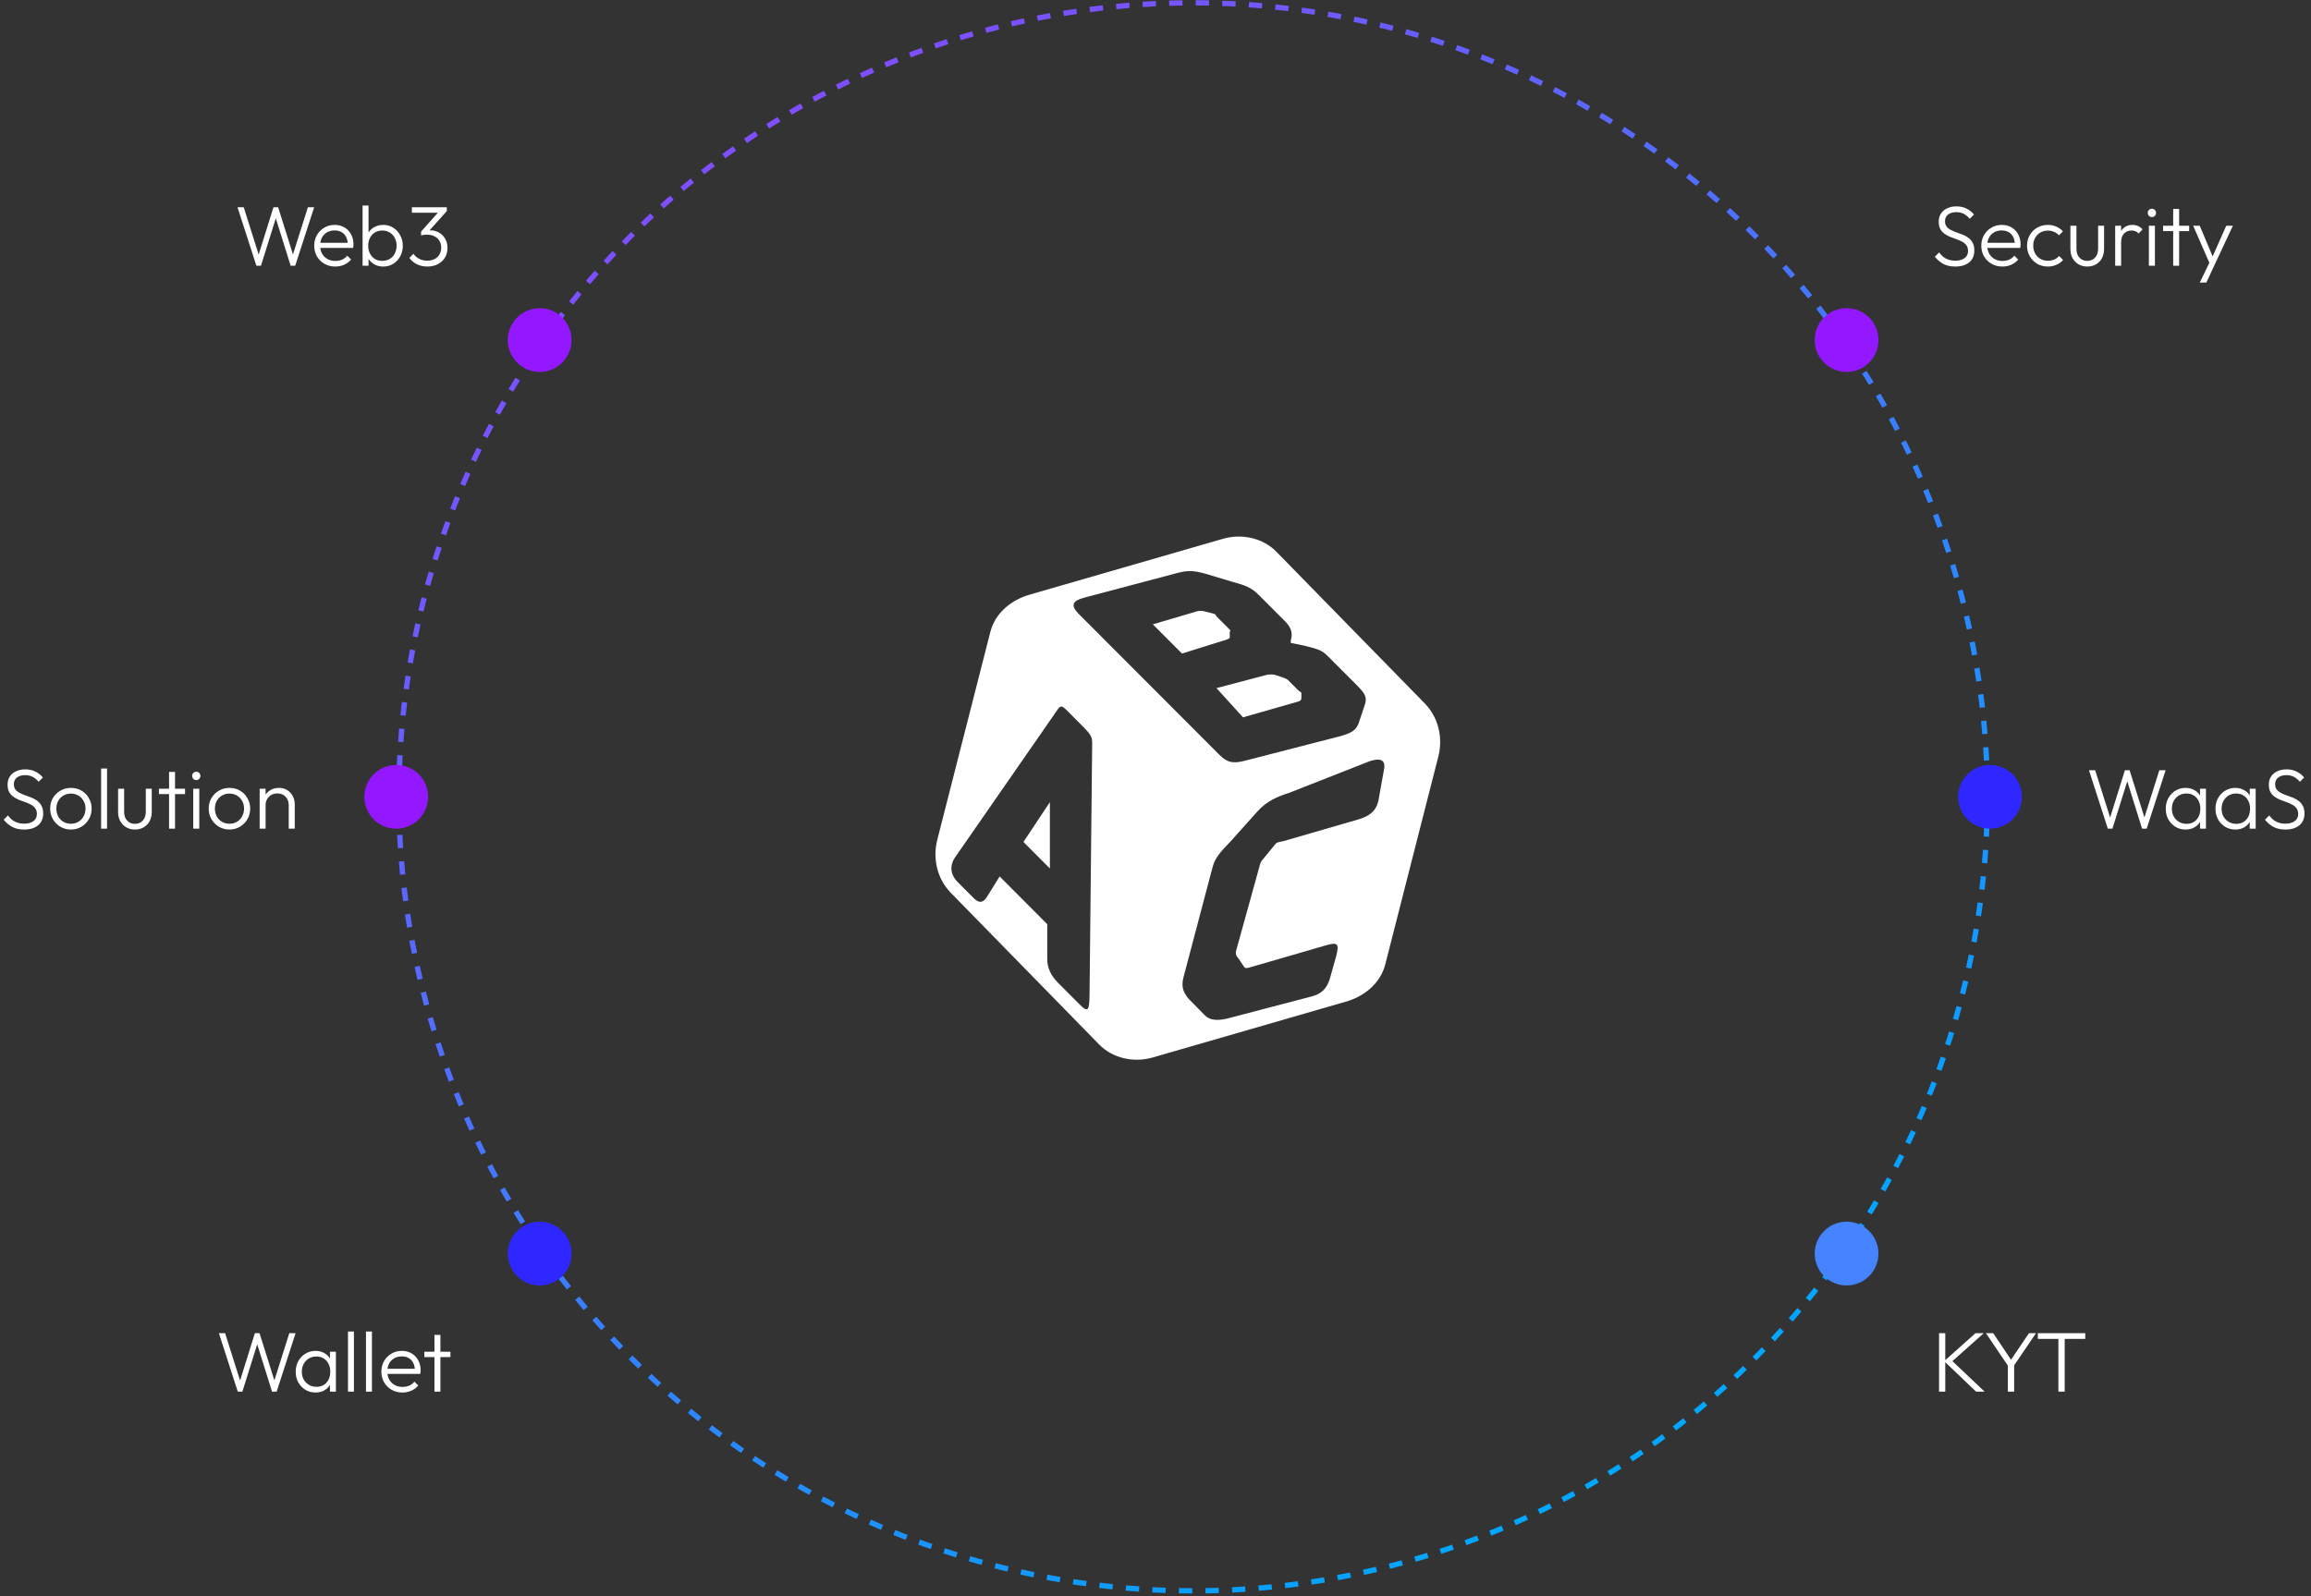<svg width="870" height="601" viewBox="0 0 870 601" fill="none" xmlns="http://www.w3.org/2000/svg">
<rect x="0" y="0" width="870" height="601" fill="#333333" stroke="none"/>
<path d="M96.516 100.051L89.412 78.035H91.748L97.732 96.979H97.028L102.948 78.035H104.708L110.66 96.979H109.924L115.908 78.035H118.276L111.14 100.051H109.412L103.492 81.139H104.164L98.244 100.051H96.516ZM126.224 100.371C124.709 100.371 123.354 100.029 122.16 99.347C120.965 98.664 120.016 97.725 119.312 96.531C118.629 95.336 118.288 93.992 118.288 92.499C118.288 91.027 118.629 89.704 119.312 88.531C119.994 87.336 120.922 86.397 122.096 85.715C123.269 85.032 124.581 84.691 126.032 84.691C127.397 84.691 128.602 85 129.648 85.619C130.714 86.237 131.546 87.101 132.144 88.211C132.762 89.299 133.072 90.557 133.072 91.987C133.072 92.157 133.061 92.36 133.04 92.595C133.018 92.808 132.976 93.064 132.912 93.363H119.888V91.443H131.696L130.896 92.147C130.917 91.037 130.725 90.088 130.32 89.299C129.936 88.488 129.37 87.869 128.624 87.443C127.898 86.995 127.013 86.771 125.968 86.771C124.88 86.771 123.93 87.005 123.12 87.475C122.309 87.944 121.669 88.605 121.2 89.459C120.752 90.291 120.528 91.283 120.528 92.435C120.528 93.587 120.762 94.6 121.232 95.475C121.722 96.349 122.394 97.032 123.248 97.523C124.122 98.013 125.125 98.259 126.256 98.259C127.173 98.259 128.016 98.099 128.784 97.779C129.552 97.437 130.202 96.936 130.736 96.275L132.176 97.747C131.472 98.579 130.597 99.229 129.552 99.699C128.528 100.147 127.418 100.371 126.224 100.371ZM144.275 100.371C143.123 100.371 142.088 100.136 141.171 99.667C140.253 99.197 139.496 98.557 138.899 97.747C138.323 96.915 137.971 95.955 137.843 94.867V90.163C137.971 89.053 138.333 88.093 138.931 87.283C139.528 86.451 140.285 85.811 141.203 85.363C142.141 84.915 143.165 84.691 144.275 84.691C145.661 84.691 146.909 85.043 148.019 85.747C149.128 86.429 150.003 87.368 150.643 88.563C151.304 89.736 151.635 91.069 151.635 92.563C151.635 94.035 151.315 95.357 150.675 96.531C150.035 97.704 149.149 98.643 148.019 99.347C146.909 100.029 145.661 100.371 144.275 100.371ZM136.499 100.051V77.395H138.739V88.691L138.291 92.307L138.739 96.019V100.051H136.499ZM143.891 98.227C144.957 98.227 145.896 97.992 146.707 97.523C147.517 97.032 148.147 96.36 148.595 95.507C149.064 94.632 149.299 93.64 149.299 92.531C149.299 91.4 149.064 90.408 148.595 89.555C148.147 88.701 147.517 88.029 146.707 87.539C145.896 87.048 144.968 86.803 143.923 86.803C142.877 86.803 141.949 87.048 141.139 87.539C140.349 88.029 139.731 88.701 139.283 89.555C138.835 90.408 138.611 91.4 138.611 92.531C138.611 93.64 138.835 94.632 139.283 95.507C139.731 96.36 140.349 97.032 141.139 97.523C141.928 97.992 142.845 98.227 143.891 98.227ZM160.881 100.371C159.473 100.371 158.183 100.093 157.009 99.539C155.857 98.984 154.887 98.184 154.097 97.139L155.665 95.571C156.199 96.381 156.924 97.021 157.841 97.491C158.759 97.939 159.761 98.163 160.849 98.163C161.916 98.163 162.833 97.96 163.601 97.555C164.391 97.149 164.999 96.584 165.425 95.859C165.873 95.112 166.097 94.248 166.097 93.267C166.097 92.264 165.873 91.4 165.425 90.675C164.999 89.949 164.38 89.384 163.569 88.979C162.78 88.573 161.831 88.371 160.721 88.371C160.359 88.371 159.985 88.392 159.601 88.435C159.239 88.477 158.876 88.552 158.513 88.659L159.409 87.347C159.772 87.155 160.167 87.005 160.593 86.899C161.02 86.792 161.489 86.739 162.001 86.739C163.217 86.739 164.316 87.027 165.297 87.603C166.279 88.157 167.047 88.936 167.601 89.939C168.177 90.92 168.465 92.061 168.465 93.363C168.465 94.749 168.145 95.965 167.505 97.011C166.865 98.056 165.969 98.877 164.817 99.475C163.687 100.072 162.375 100.371 160.881 100.371ZM158.513 88.659V87.219L165.489 79.379L168.209 79.475L161.105 87.411L158.513 88.659ZM155.057 80.115V78.035H168.209V79.475L166.193 80.115H155.057Z" fill="white"/>
<path d="M89.516 524.051L82.412 502.035H84.748L90.732 520.979H90.028L95.948 502.035H97.708L103.66 520.979H102.924L108.908 502.035H111.276L104.14 524.051H102.412L96.492 505.139H97.164L91.244 524.051H89.516ZM118.808 524.371C117.378 524.371 116.098 524.029 114.968 523.347C113.837 522.643 112.941 521.704 112.28 520.531C111.64 519.357 111.32 518.035 111.32 516.563C111.32 515.069 111.64 513.736 112.28 512.563C112.941 511.368 113.837 510.429 114.968 509.747C116.098 509.043 117.368 508.691 118.776 508.691C119.928 508.691 120.952 508.925 121.848 509.395C122.765 509.843 123.501 510.483 124.056 511.315C124.632 512.125 124.984 513.075 125.112 514.163V518.867C124.984 519.955 124.632 520.915 124.056 521.747C123.501 522.579 122.765 523.229 121.848 523.699C120.952 524.147 119.938 524.371 118.808 524.371ZM119.16 522.227C120.717 522.227 121.965 521.704 122.904 520.659C123.864 519.613 124.344 518.237 124.344 516.531C124.344 515.4 124.12 514.408 123.672 513.555C123.245 512.68 122.637 512.008 121.848 511.539C121.08 511.048 120.173 510.803 119.128 510.803C118.061 510.803 117.112 511.048 116.28 511.539C115.469 512.029 114.818 512.712 114.328 513.587C113.858 514.44 113.624 515.421 113.624 516.531C113.624 517.64 113.858 518.621 114.328 519.475C114.818 520.328 115.48 521 116.312 521.491C117.144 521.981 118.093 522.227 119.16 522.227ZM124.216 524.051V520.019L124.664 516.307L124.216 512.691V509.011H126.456V524.051H124.216ZM130.999 524.051V501.395H133.239V524.051H130.999ZM137.78 524.051V501.395H140.02V524.051H137.78ZM151.505 524.371C149.99 524.371 148.636 524.029 147.441 523.347C146.246 522.664 145.297 521.725 144.593 520.531C143.91 519.336 143.569 517.992 143.569 516.499C143.569 515.027 143.91 513.704 144.593 512.531C145.276 511.336 146.204 510.397 147.377 509.715C148.55 509.032 149.862 508.691 151.313 508.691C152.678 508.691 153.884 509 154.929 509.619C155.996 510.237 156.828 511.101 157.425 512.211C158.044 513.299 158.353 514.557 158.353 515.987C158.353 516.157 158.342 516.36 158.321 516.595C158.3 516.808 158.257 517.064 158.193 517.363H145.169V515.443H156.977L156.177 516.147C156.198 515.037 156.006 514.088 155.601 513.299C155.217 512.488 154.652 511.869 153.905 511.443C153.18 510.995 152.294 510.771 151.249 510.771C150.161 510.771 149.212 511.005 148.401 511.475C147.59 511.944 146.95 512.605 146.481 513.459C146.033 514.291 145.809 515.283 145.809 516.435C145.809 517.587 146.044 518.6 146.513 519.475C147.004 520.349 147.676 521.032 148.529 521.523C149.404 522.013 150.406 522.259 151.537 522.259C152.454 522.259 153.297 522.099 154.065 521.779C154.833 521.437 155.484 520.936 156.017 520.275L157.457 521.747C156.753 522.579 155.878 523.229 154.833 523.699C153.809 524.147 152.7 524.371 151.505 524.371ZM163.553 524.051V502.675H165.793V524.051H163.553ZM159.745 511.027V509.011H169.569V511.027H159.745Z" fill="white"/>
<path d="M9.06 312.371C7.353 312.371 5.881 312.051 4.644 311.411C3.407 310.749 2.319 309.832 1.38 308.659L3.012 307.059C3.759 308.104 4.623 308.883 5.604 309.395C6.607 309.907 7.791 310.163 9.156 310.163C10.564 310.163 11.705 309.843 12.58 309.203C13.455 308.563 13.892 307.677 13.892 306.547C13.892 305.672 13.689 304.957 13.284 304.403C12.879 303.827 12.345 303.368 11.684 303.027C11.044 302.664 10.329 302.344 9.54 302.067C8.751 301.789 7.961 301.501 7.172 301.203C6.404 300.883 5.689 300.488 5.028 300.019C4.367 299.549 3.833 298.952 3.428 298.227C3.044 297.501 2.852 296.573 2.852 295.443C2.852 294.248 3.14 293.224 3.716 292.371C4.292 291.517 5.081 290.867 6.084 290.419C7.087 289.949 8.228 289.715 9.508 289.715C10.937 289.715 12.207 289.992 13.316 290.547C14.447 291.101 15.385 291.848 16.132 292.787L14.532 294.387C13.849 293.576 13.103 292.957 12.292 292.531C11.481 292.104 10.532 291.891 9.444 291.891C8.164 291.891 7.14 292.189 6.372 292.787C5.604 293.384 5.22 294.216 5.22 295.283C5.22 296.115 5.412 296.787 5.796 297.299C6.201 297.811 6.735 298.237 7.396 298.579C8.057 298.92 8.772 299.229 9.54 299.507C10.329 299.763 11.119 300.051 11.908 300.371C12.697 300.691 13.412 301.096 14.052 301.587C14.713 302.077 15.247 302.707 15.652 303.475C16.057 304.221 16.26 305.181 16.26 306.355C16.26 308.253 15.609 309.736 14.308 310.803C13.028 311.848 11.279 312.371 9.06 312.371ZM26.69 312.371C25.239 312.371 23.916 312.019 22.722 311.315C21.548 310.611 20.61 309.661 19.906 308.467C19.223 307.272 18.882 305.939 18.882 304.467C18.882 303.016 19.223 301.704 19.906 300.531C20.61 299.357 21.548 298.429 22.722 297.747C23.916 297.043 25.239 296.691 26.69 296.691C28.162 296.691 29.484 297.032 30.658 297.715C31.831 298.397 32.759 299.336 33.442 300.531C34.146 301.704 34.498 303.016 34.498 304.467C34.498 305.96 34.146 307.304 33.442 308.499C32.759 309.672 31.831 310.611 30.658 311.315C29.484 312.019 28.162 312.371 26.69 312.371ZM26.69 310.195C27.756 310.195 28.695 309.949 29.506 309.459C30.338 308.968 30.988 308.285 31.458 307.411C31.948 306.536 32.194 305.555 32.194 304.467C32.194 303.379 31.948 302.419 31.458 301.587C30.988 300.733 30.338 300.061 29.506 299.571C28.695 299.08 27.756 298.835 26.69 298.835C25.644 298.835 24.706 299.08 23.874 299.571C23.042 300.061 22.391 300.733 21.922 301.587C21.452 302.419 21.218 303.379 21.218 304.467C21.218 305.576 21.452 306.568 21.922 307.443C22.391 308.296 23.042 308.968 23.874 309.459C24.706 309.949 25.644 310.195 26.69 310.195ZM38.061 312.051V289.395H40.301V312.051H38.061ZM50.794 312.371C49.578 312.371 48.49 312.093 47.53 311.539C46.57 310.963 45.813 310.184 45.258 309.203C44.725 308.221 44.458 307.069 44.458 305.747V297.011H46.73V305.651C46.73 306.568 46.89 307.368 47.21 308.051C47.552 308.733 48.032 309.267 48.65 309.651C49.269 310.035 49.984 310.227 50.794 310.227C52.053 310.227 53.045 309.811 53.77 308.979C54.517 308.147 54.89 307.037 54.89 305.651V297.011H57.13V305.747C57.13 307.048 56.864 308.2 56.33 309.203C55.797 310.205 55.05 310.984 54.09 311.539C53.13 312.093 52.032 312.371 50.794 312.371ZM63.647 312.051V290.675H65.887V312.051H63.647ZM59.839 299.027V297.011H69.663V299.027H59.839ZM72.749 312.051V297.011H75.021V312.051H72.749ZM73.869 293.747C73.442 293.747 73.079 293.597 72.781 293.299C72.482 292.979 72.333 292.605 72.333 292.179C72.333 291.731 72.482 291.357 72.781 291.059C73.079 290.76 73.442 290.611 73.869 290.611C74.338 290.611 74.711 290.76 74.989 291.059C75.287 291.357 75.437 291.731 75.437 292.179C75.437 292.605 75.287 292.979 74.989 293.299C74.711 293.597 74.338 293.747 73.869 293.747ZM86.377 312.371C84.926 312.371 83.604 312.019 82.409 311.315C81.236 310.611 80.297 309.661 79.593 308.467C78.91 307.272 78.569 305.939 78.569 304.467C78.569 303.016 78.91 301.704 79.593 300.531C80.297 299.357 81.236 298.429 82.409 297.747C83.604 297.043 84.926 296.691 86.377 296.691C87.849 296.691 89.172 297.032 90.345 297.715C91.518 298.397 92.446 299.336 93.129 300.531C93.833 301.704 94.185 303.016 94.185 304.467C94.185 305.96 93.833 307.304 93.129 308.499C92.446 309.672 91.518 310.611 90.345 311.315C89.172 312.019 87.849 312.371 86.377 312.371ZM86.377 310.195C87.444 310.195 88.382 309.949 89.193 309.459C90.025 308.968 90.676 308.285 91.145 307.411C91.636 306.536 91.881 305.555 91.881 304.467C91.881 303.379 91.636 302.419 91.145 301.587C90.676 300.733 90.025 300.061 89.193 299.571C88.382 299.08 87.444 298.835 86.377 298.835C85.332 298.835 84.393 299.08 83.561 299.571C82.729 300.061 82.078 300.733 81.609 301.587C81.14 302.419 80.905 303.379 80.905 304.467C80.905 305.576 81.14 306.568 81.609 307.443C82.078 308.296 82.729 308.968 83.561 309.459C84.393 309.949 85.332 310.195 86.377 310.195ZM108.693 312.051V303.219C108.693 301.896 108.298 300.829 107.509 300.019C106.741 299.187 105.717 298.771 104.437 298.771C103.562 298.771 102.794 298.963 102.133 299.347C101.471 299.731 100.949 300.253 100.565 300.915C100.181 301.576 99.989 302.333 99.989 303.187L98.965 302.611C98.965 301.48 99.231 300.467 99.765 299.571C100.298 298.675 101.013 297.971 101.909 297.459C102.826 296.947 103.871 296.691 105.045 296.691C106.197 296.691 107.221 296.968 108.117 297.523C109.013 298.077 109.706 298.824 110.197 299.763C110.709 300.701 110.965 301.725 110.965 302.835V312.051H108.693ZM97.749 312.051V297.011H99.989V312.051H97.749Z" fill="white"/>
<path d="M736.06 100.371C734.353 100.371 732.881 100.051 731.644 99.411C730.407 98.749 729.319 97.832 728.38 96.659L730.012 95.059C730.759 96.104 731.623 96.883 732.604 97.395C733.607 97.907 734.791 98.163 736.156 98.163C737.564 98.163 738.705 97.843 739.58 97.203C740.455 96.563 740.892 95.677 740.892 94.547C740.892 93.672 740.689 92.957 740.284 92.403C739.879 91.827 739.345 91.368 738.684 91.027C738.044 90.664 737.329 90.344 736.54 90.067C735.751 89.789 734.961 89.501 734.172 89.203C733.404 88.883 732.689 88.488 732.028 88.019C731.367 87.549 730.833 86.952 730.428 86.227C730.044 85.501 729.852 84.573 729.852 83.443C729.852 82.248 730.14 81.224 730.716 80.371C731.292 79.517 732.081 78.867 733.084 78.419C734.087 77.949 735.228 77.715 736.508 77.715C737.937 77.715 739.207 77.992 740.316 78.547C741.447 79.101 742.385 79.848 743.132 80.787L741.532 82.387C740.849 81.576 740.103 80.957 739.292 80.531C738.481 80.104 737.532 79.891 736.444 79.891C735.164 79.891 734.14 80.189 733.372 80.787C732.604 81.384 732.22 82.216 732.22 83.283C732.22 84.115 732.412 84.787 732.796 85.299C733.201 85.811 733.735 86.237 734.396 86.579C735.057 86.92 735.772 87.229 736.54 87.507C737.329 87.763 738.119 88.051 738.908 88.371C739.697 88.691 740.412 89.096 741.052 89.587C741.713 90.077 742.247 90.707 742.652 91.475C743.057 92.221 743.26 93.181 743.26 94.355C743.26 96.253 742.609 97.736 741.308 98.803C740.028 99.848 738.279 100.371 736.06 100.371ZM753.818 100.371C752.303 100.371 750.948 100.029 749.754 99.347C748.559 98.664 747.61 97.725 746.906 96.531C746.223 95.336 745.882 93.992 745.882 92.499C745.882 91.027 746.223 89.704 746.906 88.531C747.588 87.336 748.516 86.397 749.69 85.715C750.863 85.032 752.175 84.691 753.626 84.691C754.991 84.691 756.196 85 757.242 85.619C758.308 86.237 759.14 87.101 759.738 88.211C760.356 89.299 760.666 90.557 760.666 91.987C760.666 92.157 760.655 92.36 760.634 92.595C760.612 92.808 760.57 93.064 760.506 93.363H747.482V91.443H759.29L758.49 92.147C758.511 91.037 758.319 90.088 757.914 89.299C757.53 88.488 756.964 87.869 756.218 87.443C755.492 86.995 754.607 86.771 753.562 86.771C752.474 86.771 751.524 87.005 750.714 87.475C749.903 87.944 749.263 88.605 748.794 89.459C748.346 90.291 748.122 91.283 748.122 92.435C748.122 93.587 748.356 94.6 748.826 95.475C749.316 96.349 749.988 97.032 750.842 97.523C751.716 98.013 752.719 98.259 753.85 98.259C754.767 98.259 755.61 98.099 756.378 97.779C757.146 97.437 757.796 96.936 758.33 96.275L759.77 97.747C759.066 98.579 758.191 99.229 757.146 99.699C756.122 100.147 755.012 100.371 753.818 100.371ZM770.94 100.371C769.468 100.371 768.135 100.029 766.94 99.347C765.767 98.643 764.828 97.693 764.124 96.499C763.442 95.304 763.1 93.971 763.1 92.499C763.1 91.027 763.442 89.704 764.124 88.531C764.828 87.336 765.767 86.397 766.94 85.715C768.135 85.032 769.468 84.691 770.94 84.691C772.071 84.691 773.127 84.904 774.108 85.331C775.09 85.757 775.922 86.355 776.604 87.123L775.132 88.627C774.62 88.051 774.002 87.613 773.276 87.315C772.551 86.995 771.772 86.835 770.94 86.835C769.874 86.835 768.924 87.08 768.092 87.571C767.26 88.061 766.61 88.733 766.14 89.587C765.671 90.419 765.436 91.389 765.436 92.499C765.436 93.587 765.671 94.568 766.14 95.443C766.61 96.296 767.26 96.968 768.092 97.459C768.924 97.949 769.874 98.195 770.94 98.195C771.794 98.195 772.583 98.045 773.308 97.747C774.034 97.427 774.652 96.979 775.164 96.403L776.668 97.907C775.964 98.696 775.111 99.304 774.108 99.731C773.127 100.157 772.071 100.371 770.94 100.371ZM785.763 100.371C784.547 100.371 783.459 100.093 782.499 99.539C781.539 98.963 780.782 98.184 780.227 97.203C779.694 96.221 779.427 95.069 779.427 93.747V85.011H781.699V93.651C781.699 94.568 781.859 95.368 782.179 96.051C782.52 96.733 783 97.267 783.619 97.651C784.238 98.035 784.952 98.227 785.763 98.227C787.022 98.227 788.014 97.811 788.739 96.979C789.486 96.147 789.859 95.037 789.859 93.651V85.011H792.099V93.747C792.099 95.048 791.832 96.2 791.299 97.203C790.766 98.205 790.019 98.984 789.059 99.539C788.099 100.093 787 100.371 785.763 100.371ZM796.28 100.051V85.011H798.52V100.051H796.28ZM798.52 91.283L797.592 90.867C797.592 88.968 798.05 87.464 798.968 86.355C799.906 85.245 801.186 84.691 802.808 84.691C803.554 84.691 804.237 84.829 804.856 85.107C805.474 85.363 806.05 85.779 806.584 86.355L805.112 87.923C804.749 87.517 804.344 87.229 803.896 87.059C803.469 86.888 802.978 86.803 802.424 86.803C801.272 86.803 800.333 87.187 799.608 87.955C798.882 88.701 798.52 89.811 798.52 91.283ZM808.967 100.051V85.011H811.239V100.051H808.967ZM810.087 81.747C809.661 81.747 809.298 81.597 808.999 81.299C808.701 80.979 808.551 80.605 808.551 80.179C808.551 79.731 808.701 79.357 808.999 79.059C809.298 78.76 809.661 78.611 810.087 78.611C810.557 78.611 810.93 78.76 811.207 79.059C811.506 79.357 811.655 79.731 811.655 80.179C811.655 80.605 811.506 80.979 811.207 81.299C810.93 81.597 810.557 81.747 810.087 81.747ZM818.116 100.051V78.675H820.356V100.051H818.116ZM814.308 87.027V85.011H824.132V87.027H814.308ZM832.241 100.115L825.649 85.011H828.113L833.425 97.619H832.497L838.097 85.011H840.593L833.521 100.115H832.241ZM828.145 106.387L832.273 97.843L833.521 100.115L830.609 106.387H828.145Z" fill="white"/>
<path d="M743.932 524.051L731.9 512.563L743.676 502.035H746.812L734.268 513.203V511.859L747.132 524.051H743.932ZM729.98 524.051V502.035H732.316V524.051H729.98ZM756.364 514.963L747.628 502.035H750.38L757.644 512.883H756.492L763.82 502.035H766.476L757.676 514.963H756.364ZM755.884 524.051V513.267H758.252V524.051H755.884ZM774.905 524.051V502.643H777.273V524.051H774.905ZM767.161 504.179V502.035H785.017V504.179H767.161Z" fill="white"/>
<path d="M793.516 312.051L786.412 290.035H788.748L794.732 308.979H794.028L799.948 290.035H801.708L807.66 308.979H806.924L812.908 290.035H815.276L808.14 312.051H806.412L800.492 293.139H801.164L795.244 312.051H793.516ZM822.808 312.371C821.378 312.371 820.098 312.029 818.968 311.347C817.837 310.643 816.941 309.704 816.28 308.531C815.64 307.357 815.32 306.035 815.32 304.563C815.32 303.069 815.64 301.736 816.28 300.563C816.941 299.368 817.837 298.429 818.968 297.747C820.098 297.043 821.368 296.691 822.776 296.691C823.928 296.691 824.952 296.925 825.848 297.395C826.765 297.843 827.501 298.483 828.056 299.315C828.632 300.125 828.984 301.075 829.112 302.163V306.867C828.984 307.955 828.632 308.915 828.056 309.747C827.501 310.579 826.765 311.229 825.848 311.699C824.952 312.147 823.938 312.371 822.808 312.371ZM823.16 310.227C824.717 310.227 825.965 309.704 826.904 308.659C827.864 307.613 828.344 306.237 828.344 304.531C828.344 303.4 828.12 302.408 827.672 301.555C827.245 300.68 826.637 300.008 825.848 299.539C825.08 299.048 824.173 298.803 823.128 298.803C822.061 298.803 821.112 299.048 820.28 299.539C819.469 300.029 818.818 300.712 818.328 301.587C817.858 302.44 817.624 303.421 817.624 304.531C817.624 305.64 817.858 306.621 818.328 307.475C818.818 308.328 819.48 309 820.312 309.491C821.144 309.981 822.093 310.227 823.16 310.227ZM828.216 312.051V308.019L828.664 304.307L828.216 300.691V297.011H830.456V312.051H828.216ZM841.527 312.371C840.097 312.371 838.817 312.029 837.687 311.347C836.556 310.643 835.66 309.704 834.999 308.531C834.359 307.357 834.039 306.035 834.039 304.563C834.039 303.069 834.359 301.736 834.999 300.563C835.66 299.368 836.556 298.429 837.687 297.747C838.817 297.043 840.087 296.691 841.495 296.691C842.647 296.691 843.671 296.925 844.567 297.395C845.484 297.843 846.22 298.483 846.775 299.315C847.351 300.125 847.703 301.075 847.831 302.163V306.867C847.703 307.955 847.351 308.915 846.775 309.747C846.22 310.579 845.484 311.229 844.567 311.699C843.671 312.147 842.657 312.371 841.527 312.371ZM841.879 310.227C843.436 310.227 844.684 309.704 845.623 308.659C846.583 307.613 847.063 306.237 847.063 304.531C847.063 303.4 846.839 302.408 846.391 301.555C845.964 300.68 845.356 300.008 844.567 299.539C843.799 299.048 842.892 298.803 841.847 298.803C840.78 298.803 839.831 299.048 838.999 299.539C838.188 300.029 837.537 300.712 837.047 301.587C836.577 302.44 836.343 303.421 836.343 304.531C836.343 305.64 836.577 306.621 837.047 307.475C837.537 308.328 838.199 309 839.031 309.491C839.863 309.981 840.812 310.227 841.879 310.227ZM846.935 312.051V308.019L847.383 304.307L846.935 300.691V297.011H849.175V312.051H846.935ZM860.341 312.371C858.635 312.371 857.163 312.051 855.925 311.411C854.688 310.749 853.6 309.832 852.661 308.659L854.293 307.059C855.04 308.104 855.904 308.883 856.885 309.395C857.888 309.907 859.072 310.163 860.437 310.163C861.845 310.163 862.987 309.843 863.861 309.203C864.736 308.563 865.173 307.677 865.173 306.547C865.173 305.672 864.971 304.957 864.565 304.403C864.16 303.827 863.627 303.368 862.965 303.027C862.325 302.664 861.611 302.344 860.821 302.067C860.032 301.789 859.243 301.501 858.453 301.203C857.685 300.883 856.971 300.488 856.309 300.019C855.648 299.549 855.115 298.952 854.709 298.227C854.325 297.501 854.133 296.573 854.133 295.443C854.133 294.248 854.421 293.224 854.997 292.371C855.573 291.517 856.363 290.867 857.365 290.419C858.368 289.949 859.509 289.715 860.789 289.715C862.219 289.715 863.488 289.992 864.597 290.547C865.728 291.101 866.667 291.848 867.413 292.787L865.813 294.387C865.131 293.576 864.384 292.957 863.573 292.531C862.763 292.104 861.813 291.891 860.725 291.891C859.445 291.891 858.421 292.189 857.653 292.787C856.885 293.384 856.501 294.216 856.501 295.283C856.501 296.115 856.693 296.787 857.077 297.299C857.483 297.811 858.016 298.237 858.677 298.579C859.339 298.92 860.053 299.229 860.821 299.507C861.611 299.763 862.4 300.051 863.189 300.371C863.979 300.691 864.693 301.096 865.333 301.587C865.995 302.077 866.528 302.707 866.933 303.475C867.339 304.221 867.541 305.181 867.541 306.355C867.541 308.253 866.891 309.736 865.589 310.803C864.309 311.848 862.56 312.371 860.341 312.371Z" fill="white"/>
<circle cx="449.164" cy="300.051" r="299" stroke="url(#paint0_linear_833_2412)" stroke-width="2" stroke-dasharray="5 5"/>
<circle cx="203.164" cy="128.051" r="12" fill="#9318FF"/>
<circle cx="203.164" cy="472.051" r="12" fill="#2E27FF"/>
<circle cx="149.164" cy="300.051" r="12" fill="#9318FF"/>
<circle cx="695.164" cy="128.051" r="12" fill="#9318FF"/>
<circle cx="695.164" cy="472.051" r="12" fill="#4583FF"/>
<circle cx="749.164" cy="300.051" r="12" fill="#2E27FF"/>
<g style="mix-blend-mode:overlay">
<path fill-rule="evenodd" clip-rule="evenodd" d="M352.885 316.087L372.838 237.906C374.699 230.721 380.861 225.799 387.803 223.873L460.632 202.824C467.58 200.898 475.498 202.57 480.585 207.836L536.454 264.969C541.541 270.234 543.303 277.824 541.442 285.015L521.489 363.197C519.628 370.382 513.472 375.304 506.524 377.23L433.695 398.279C426.747 400.204 418.83 398.526 413.742 393.267L357.873 336.134C352.792 330.868 351.024 323.279 352.885 316.087ZM482.923 255.116C483.701 255.325 484.671 255.863 484.92 256.117L488.915 260.119C488.958 260.163 489.056 260.221 489.176 260.292C489.507 260.488 490 260.78 489.913 261.12V263.121C489.795 263.584 489.475 263.97 488.915 264.122L467.942 270.126L457.955 259.119L476.93 254.115C477.609 253.925 479.148 253.9 479.927 254.115L482.923 255.116ZM457.891 231.976C457.918 232.038 457.937 232.083 457.955 232.101L462.949 237.105C463.243 237.405 463.176 237.551 463.071 237.78C463.03 237.871 462.982 237.974 462.949 238.105V240.106C462.831 240.563 461.518 240.955 460.952 241.107L444.973 246.11L433.987 235.103L450.965 230.1C451.189 230.037 452.377 229.942 452.962 230.1L456.957 231.101C457.583 231.271 457.789 231.743 457.891 231.976ZM408.021 225.097C403.838 226.238 402.88 227.898 406.024 231.101L458.954 284.135C462.434 287.674 464.848 287.525 469.94 286.136L504.894 277.13C509.986 275.741 510.988 274.152 511.884 271.126L513.882 265.123C514.691 262.44 513.78 261.067 510.886 258.118L499.9 247.111C497.671 244.84 496.08 244.433 492.299 243.466C491.866 243.355 491.406 243.237 490.912 243.108L485.919 242.108V241.107C486.547 239.116 486.573 236.804 483.921 234.103L473.934 224.096C471.04 221.147 468.648 220.374 463.948 219.093L453.961 216.091C448.788 214.62 446.726 214.791 441.977 216.091L408.021 225.097ZM465.345 358.02C464.96 359.584 465.758 360.428 466.253 360.952C466.282 360.982 466.31 361.012 466.337 361.041L468.32 364.062C468.847 364.776 469.425 364.608 471.223 364.083L471.295 364.062L499.061 356.006C503.642 354.676 504.199 355.299 503.028 360.034L501.045 367.083C499.994 371.354 498.36 373.899 494.103 375.138L463.362 383.194C458.889 384.492 455.522 384.437 453.445 382.187L447.495 376.145C445.718 373.915 444.545 371.996 445.512 368.09L456.42 326.805C457.349 323.05 459.475 320.818 462.413 317.734C462.72 317.411 463.037 317.079 463.362 316.735L473.278 305.659C476.79 301.668 480.898 299.966 485.178 298.61L515.92 286.527C520.176 285.288 521.898 286.413 520.878 290.554L518.895 301.631C517.814 306.013 514.894 307.538 510.961 308.679L483.195 316.735C482.988 316.795 482.718 316.843 482.423 316.896C481.627 317.039 480.645 317.214 480.22 317.742L475.262 323.784C474.709 324.384 474.474 324.976 474.27 325.798L465.345 358.02ZM395.24 327.036L385.29 317.044L395.24 302.056V327.036ZM376.335 330.033L394.245 348.019V361.008C394.215 364.31 395.462 367.153 398.225 370.001L406.186 377.995C409.762 381.687 410.038 380.239 410.166 374.997L411.161 280.074C411.216 277.509 410.53 276.51 408.176 274.078L402.206 268.083C400.017 265.828 399.393 265.383 398.225 267.084L359.419 323.039C357.572 325.78 357.65 329.184 360.414 332.032L366.384 338.027C368.738 340.452 370.082 339.759 371.359 338.027L376.335 330.033Z" fill="white"/>
</g>
<defs>
<linearGradient id="paint0_linear_833_2412" x1="289.567" y1="46.047" x2="621.525" y2="538.171" gradientUnits="userSpaceOnUse">
<stop stop-color="#7F4EFF"/>
<stop offset="1" stop-color="#00A6FF"/>
</linearGradient>
</defs>
</svg>
